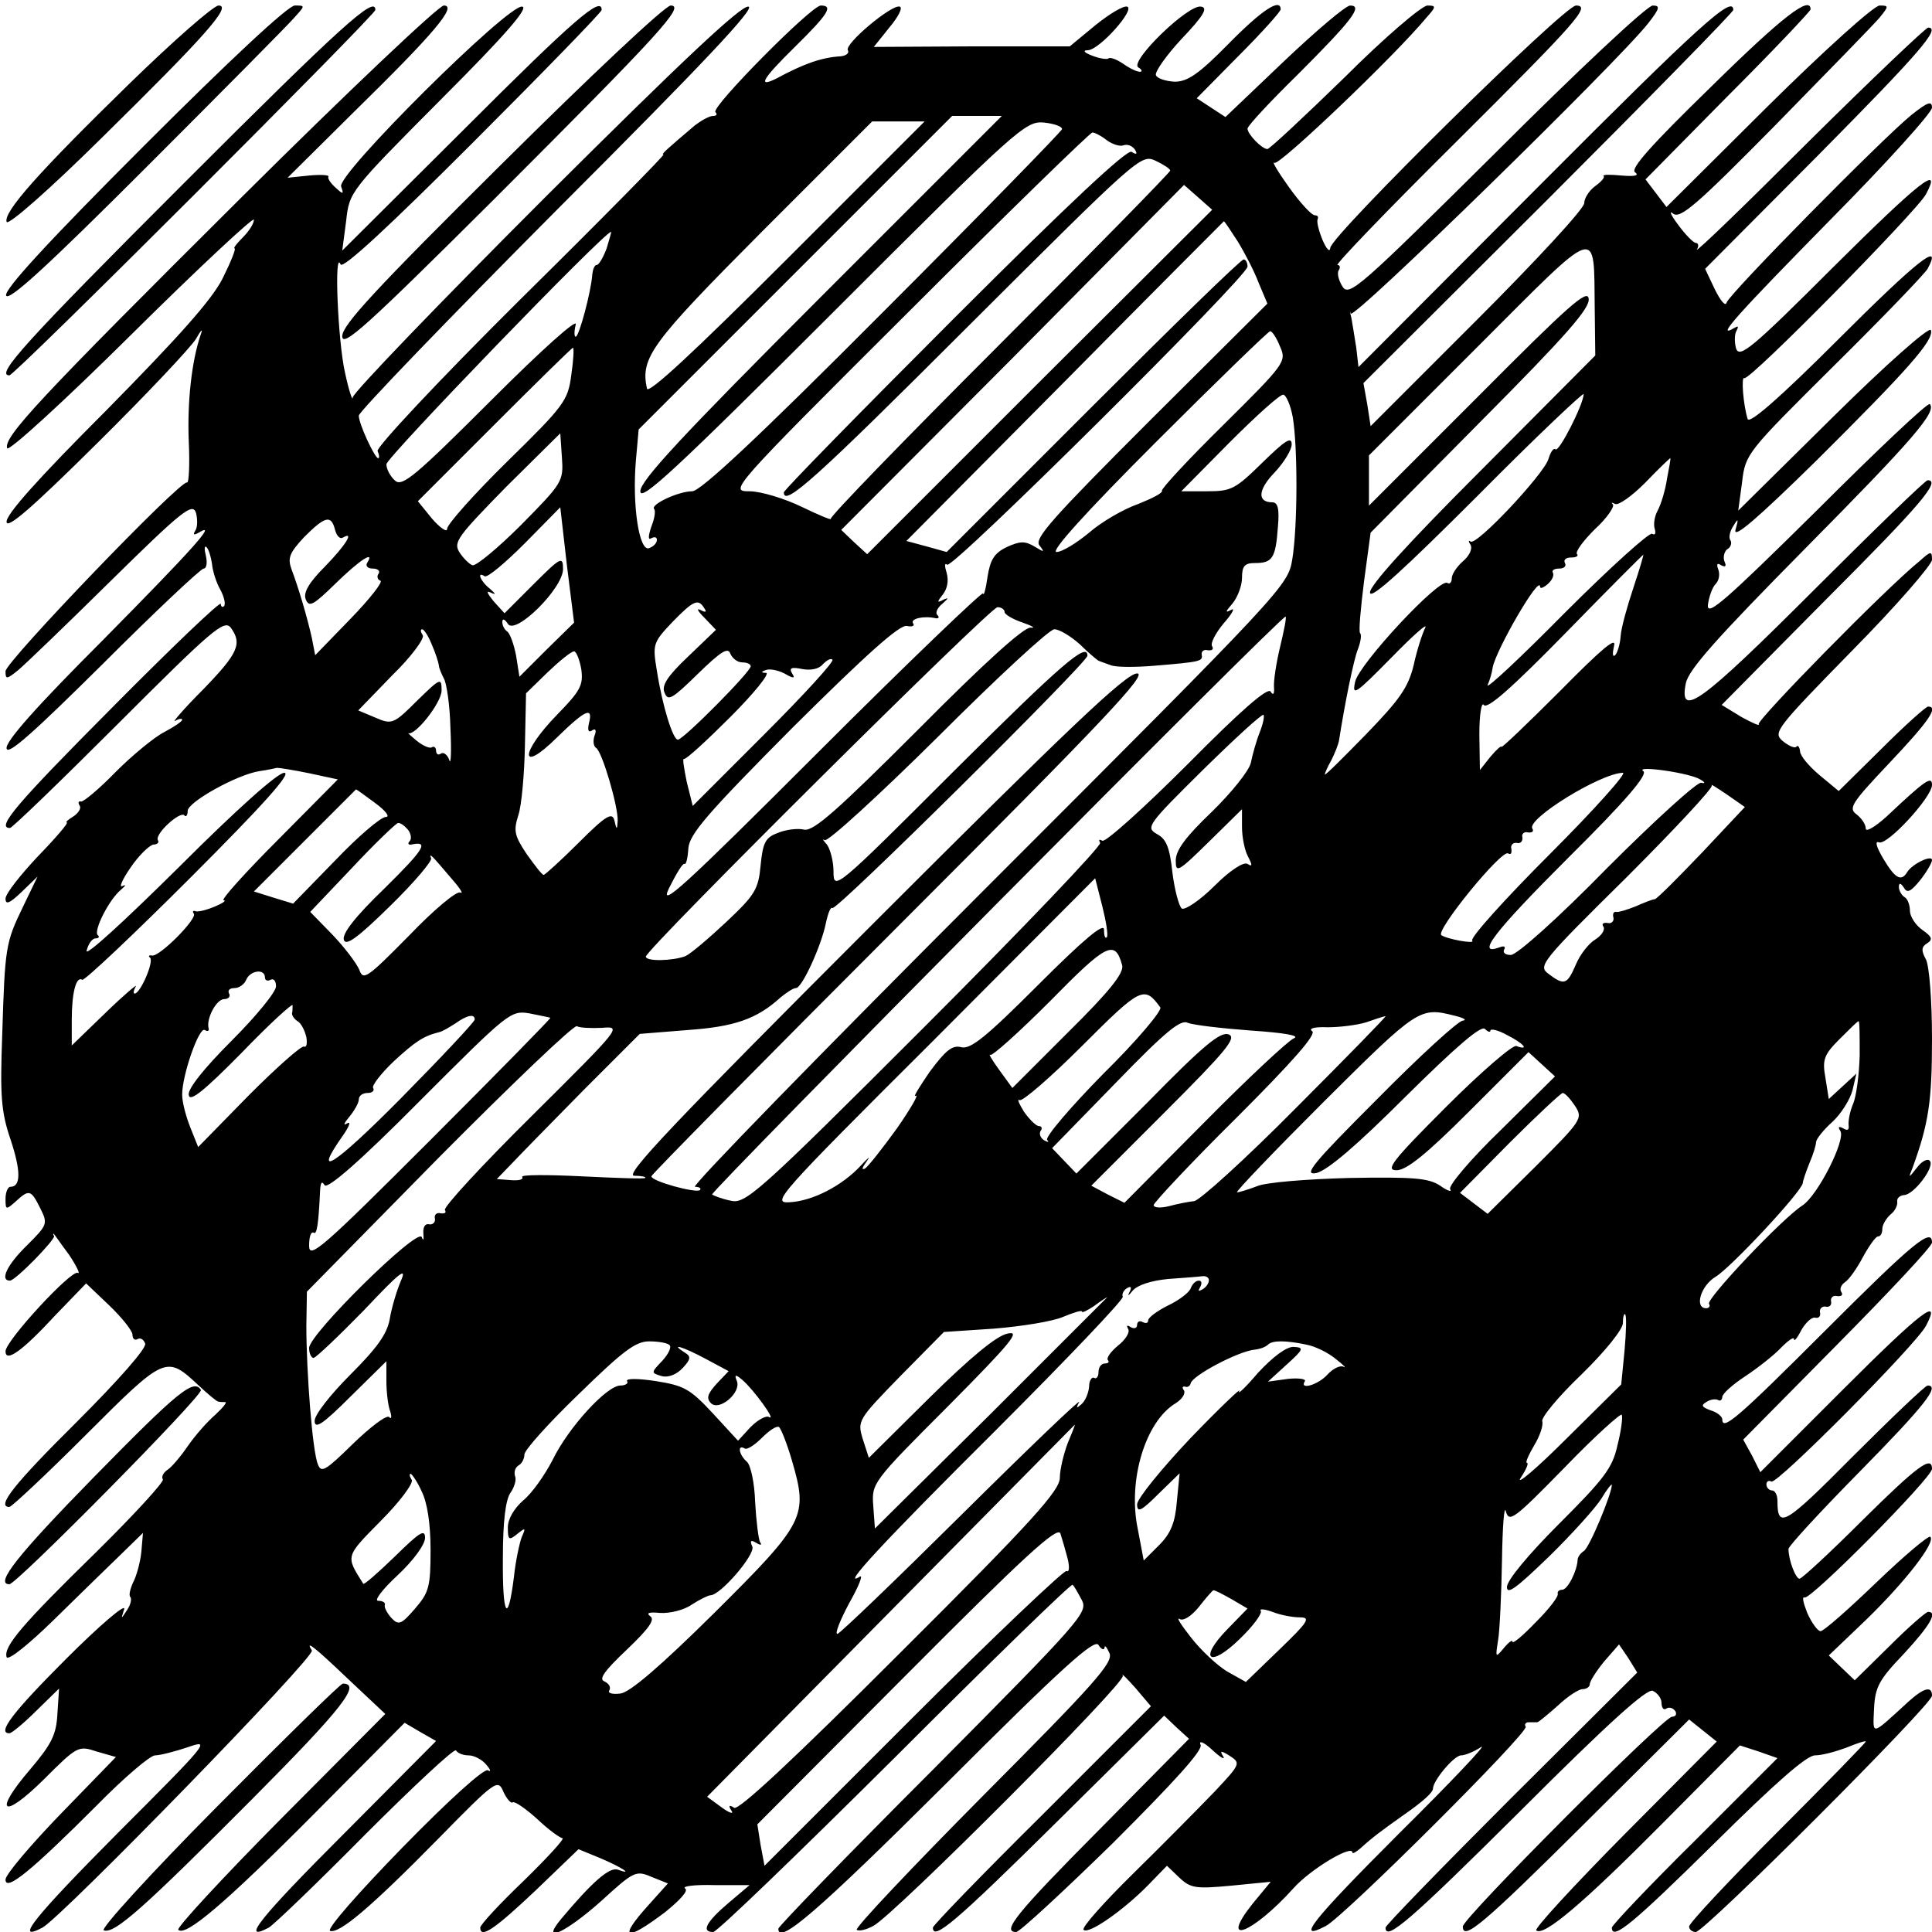 <?xml version="1.0" standalone="no"?>
<!DOCTYPE svg PUBLIC "-//W3C//DTD SVG 20010904//EN"
 "http://www.w3.org/TR/2001/REC-SVG-20010904/DTD/svg10.dtd">
<svg version="1.0" xmlns="http://www.w3.org/2000/svg"
 width="350pt" height="350pt" viewBox="0 0 350 350"
 preserveAspectRatio="xMidYMid meet">
<g transform="translate(0,350) scale(0.1,-0.1)"
fill="#000000" stroke="none">
<path d="M234 3348 c-164 -160 -228 -232 -222 -250 3 -7 79 60 172 152 187
184 237 240 212 240 -9 0 -82 -64 -162 -142z"/>
<path d="M261 3236 c-174 -174 -252 -259 -250 -271 3 -13 73 51 254 232 138
138 259 260 269 272 19 21 19 21 0 21 -12 0 -118 -99 -273 -254z"/>
<path d="M332 3167 c-287 -287 -341 -347 -315 -347 10 0 663 653 663 662 0 27
-60 -27 -348 -315z"/>
<path d="M438 3143 c-369 -367 -432 -435 -425 -455 2 -7 101 83 225 206 122
121 222 214 222 208 0 -7 -9 -21 -20 -32 -11 -11 -18 -20 -15 -20 3 0 -7 -25
-22 -55 -20 -39 -79 -105 -211 -239 -123 -123 -183 -190 -180 -202 2 -12 47
27 164 143 89 88 169 173 179 189 9 16 13 20 9 9 -17 -49 -25 -124 -22 -196 2
-42 0 -75 -3 -73 -11 6 -329 -325 -329 -342 0 -15 2 -15 23 2 12 10 88 83 168
162 129 127 148 142 154 123 3 -11 3 -26 -1 -32 -5 -8 -3 -9 6 -4 36 22 -12
-31 -173 -194 -121 -121 -178 -185 -175 -197 2 -13 49 29 175 154 95 95 177
172 182 172 5 0 7 10 4 23 -3 12 -3 19 1 16 4 -4 8 -17 10 -30 1 -13 8 -35 15
-47 7 -13 10 -26 7 -30 -3 -3 -6 -1 -6 4 0 6 -88 -78 -195 -186 -174 -175
-213 -220 -187 -220 4 0 93 86 197 190 169 169 191 188 203 173 21 -29 14 -46
-50 -112 -35 -35 -57 -61 -51 -57 7 4 13 5 13 2 0 -3 -15 -13 -32 -22 -18 -9
-58 -42 -88 -72 -30 -31 -59 -55 -63 -54 -5 1 -6 -2 -3 -7 4 -5 -2 -14 -11
-20 -10 -6 -15 -11 -12 -11 4 0 -20 -28 -52 -61 -32 -34 -59 -68 -59 -77 0
-12 8 -8 29 12 l29 28 -26 -54 c-32 -66 -33 -73 -38 -233 -4 -110 -2 -139 15
-189 19 -57 19 -86 0 -86 -5 0 -9 -10 -9 -22 0 -20 1 -20 18 -5 25 23 28 22
45 -12 14 -28 13 -30 -24 -67 -36 -35 -50 -64 -31 -64 10 0 83 75 80 81 -2 2
-2 4 -1 4 1 0 13 -18 28 -38 14 -21 21 -36 16 -33 -11 7 -131 -123 -131 -142
0 -21 30 0 90 65 l56 58 42 -40 c23 -22 42 -46 42 -53 0 -7 4 -11 9 -8 5 3 11
0 14 -8 3 -8 -47 -65 -124 -142 -115 -114 -146 -154 -122 -154 4 0 67 59 139
131 144 144 145 144 204 89 17 -16 33 -29 35 -29 3 -1 8 -1 13 -1 4 0 -4 -10
-18 -23 -14 -12 -37 -38 -50 -57 -13 -19 -30 -39 -37 -43 -7 -5 -11 -12 -8
-17 3 -4 -52 -64 -121 -132 -134 -131 -168 -171 -162 -190 3 -7 41 24 85 67
45 44 100 98 122 119 l40 39 -3 -35 c-2 -19 -9 -44 -15 -55 -5 -11 -8 -23 -5
-26 3 -3 1 -14 -6 -24 -11 -17 -11 -17 -5 2 3 11 -44 -29 -105 -90 -97 -97
-126 -135 -103 -135 4 0 26 18 48 40 l42 41 -3 -46 c-2 -37 -10 -54 -49 -100
-68 -79 -51 -93 24 -19 61 61 63 62 96 51 l35 -10 -100 -103 c-55 -57 -100
-110 -100 -119 0 -23 49 18 165 134 49 50 97 91 106 91 9 0 36 7 60 15 42 15
35 7 -126 -154 -153 -154 -191 -201 -138 -173 35 19 495 491 488 502 -12 19 1
10 66 -52 l67 -63 -191 -192 c-105 -106 -188 -196 -184 -199 13 -13 85 48 246
210 l164 165 29 -17 28 -16 -167 -168 c-151 -151 -189 -198 -136 -170 10 6 89
82 176 170 87 87 160 155 163 151 3 -5 13 -9 23 -9 10 0 25 -8 32 -17 8 -9 9
-14 3 -10 -7 4 -72 -55 -155 -140 -79 -81 -138 -148 -131 -151 17 -5 72 41
195 166 105 107 109 110 119 86 6 -13 14 -22 17 -19 4 2 24 -12 45 -31 20 -19
41 -34 45 -34 5 0 -27 -35 -70 -77 -44 -42 -79 -80 -79 -85 0 -21 27 -2 100
67 l78 75 39 -16 c38 -16 63 -32 32 -21 -15 5 -46 -22 -103 -90 -38 -46 9 -24
73 33 59 54 63 56 91 44 l30 -12 -35 -39 c-56 -62 -43 -68 30 -13 27 22 43 39
36 43 -6 4 18 7 53 6 l64 0 -39 -33 c-40 -34 -49 -52 -27 -52 7 0 155 143 330
317 174 174 319 315 321 312 3 -2 10 -15 17 -28 11 -22 -1 -36 -269 -306 -155
-155 -281 -285 -281 -289 0 -30 71 31 302 261 213 213 271 265 278 253 5 -8
10 -10 11 -5 0 6 4 1 9 -10 7 -17 -28 -56 -228 -257 -130 -131 -233 -240 -230
-244 4 -3 17 0 30 7 37 19 458 441 452 453 -3 6 7 -4 23 -22 l28 -33 -197
-197 c-109 -108 -198 -200 -198 -204 0 -25 43 12 221 188 l198 196 22 -21 23
-21 -162 -164 c-152 -153 -178 -186 -151 -186 6 0 85 73 176 162 111 111 162
167 158 177 -4 9 6 5 21 -9 15 -14 24 -19 20 -12 -7 11 -4 11 12 1 20 -13 19
-15 -27 -64 -26 -27 -92 -94 -146 -147 -55 -54 -96 -100 -92 -104 9 -9 73 36
117 81 l34 35 22 -21 c21 -20 30 -21 95 -15 l71 7 -33 -40 c-62 -78 0 -54 74
28 31 35 107 80 107 65 0 -3 7 1 15 8 22 20 37 31 75 58 39 27 56 43 56 50 0
14 38 60 51 60 7 0 24 7 36 15 13 8 -53 -62 -147 -155 -159 -159 -191 -199
-134 -169 34 18 368 351 362 361 -3 4 0 8 5 8 6 0 13 0 16 0 2 0 19 14 37 30
18 17 38 30 45 30 7 0 13 4 13 9 0 5 12 24 26 41 l27 31 17 -25 16 -26 -228
-227 c-125 -125 -228 -231 -228 -235 0 -26 47 15 246 213 158 158 227 220 238
216 9 -4 16 -14 16 -22 0 -9 4 -14 9 -10 5 3 12 1 16 -5 3 -5 1 -10 -6 -10
-15 0 -379 -365 -379 -380 0 -27 38 5 217 183 l193 192 25 -20 25 -20 -167
-168 c-91 -92 -163 -170 -160 -174 13 -12 85 49 226 191 l143 144 34 -11 34
-12 -150 -150 c-83 -82 -150 -153 -150 -157 0 -25 40 9 185 152 112 111 168
160 183 160 13 0 38 7 57 14 19 8 35 13 35 11 0 -2 -72 -76 -160 -164 -88 -88
-160 -165 -160 -171 0 -5 5 -10 12 -10 16 0 428 412 428 428 0 18 -14 15 -42
-10 -70 -64 -65 -63 -63 -13 2 39 9 52 54 99 47 51 62 76 44 76 -4 0 -36 -28
-70 -62 l-63 -62 -23 22 -24 23 68 65 c71 69 126 140 116 150 -3 3 -47 -34
-97 -82 -51 -49 -96 -89 -102 -89 -5 0 -16 15 -24 33 -7 18 -10 30 -5 28 10
-6 231 217 231 233 0 25 -26 6 -127 -94 -58 -58 -109 -105 -113 -105 -7 0 -20
34 -20 54 0 5 58 68 130 141 118 120 145 155 122 155 -4 0 -65 -58 -135 -128
-124 -125 -137 -133 -137 -81 0 10 -4 19 -10 19 -5 0 -10 5 -10 11 0 5 4 8 9
5 10 -6 262 248 280 282 29 55 -8 27 -150 -115 l-150 -150 -15 30 -16 29 171
173 c94 95 171 177 171 184 0 28 -34 0 -193 -159 -160 -160 -187 -183 -187
-161 0 5 -10 13 -21 16 -16 6 -18 9 -8 15 7 5 17 6 21 4 4 -3 8 0 8 5 0 6 19
23 42 38 24 16 53 39 65 52 13 13 23 20 23 15 0 -5 6 2 13 16 8 14 19 24 25
23 7 -2 11 3 9 10 -1 6 4 11 10 10 7 -2 12 3 10 10 -1 6 4 11 11 9 8 -1 11 2
8 7 -4 5 -1 13 6 18 7 4 22 25 33 46 11 20 23 37 27 37 5 0 8 6 8 14 0 7 7 19
15 26 8 6 13 17 12 23 -1 6 4 11 12 12 18 0 57 52 47 62 -4 5 -15 -1 -23 -12
-16 -20 -16 -20 -8 0 29 80 35 120 35 233 0 71 -5 132 -11 144 -9 16 -8 23 2
29 11 7 9 12 -8 24 -13 9 -23 25 -23 35 0 10 -4 22 -10 25 -5 3 -10 12 -10 18
0 8 3 8 9 -1 6 -11 13 -7 30 14 11 14 21 31 21 36 0 10 -36 -7 -45 -22 -11
-18 -22 -11 -43 24 -13 22 -16 33 -8 30 15 -6 96 82 96 104 0 17 -12 9 -82
-57 -21 -19 -38 -29 -38 -22 0 8 -8 19 -17 26 -15 11 -8 21 60 93 70 74 90
102 70 102 -4 0 -42 -34 -85 -77 l-77 -76 -35 29 c-19 16 -35 35 -35 43 -1 8
-4 12 -7 8 -3 -3 -14 2 -25 11 -17 15 -12 22 126 163 80 81 145 156 145 165 0
16 -2 16 -22 -2 -62 -50 -296 -289 -292 -296 3 -4 -11 2 -31 13 l-36 22 190
192 c171 171 208 215 183 215 -4 0 -97 -90 -207 -200 -203 -203 -244 -233
-231 -168 5 25 56 82 215 243 197 199 240 249 227 263 -4 3 -96 -84 -205 -193
-165 -163 -199 -193 -197 -171 2 15 8 32 14 38 6 6 8 17 5 26 -4 10 -2 13 5 8
8 -4 10 -2 6 7 -3 8 0 18 5 22 6 3 9 11 6 16 -4 5 -1 17 5 26 9 15 10 14 4 -7
-4 -17 40 21 146 125 167 166 214 219 208 237 -3 7 -82 -63 -177 -157 l-172
-170 7 52 c6 51 9 54 166 210 88 87 164 166 170 176 28 52 -18 16 -162 -128
-105 -105 -161 -154 -164 -144 -8 26 -12 78 -6 74 9 -6 313 303 329 333 30 56
-10 25 -168 -132 -147 -147 -170 -166 -176 -147 -3 11 -3 26 1 32 4 8 3 9 -4
5 -37 -22 8 27 173 195 102 103 185 195 185 204 0 13 -8 10 -37 -13 -53 -43
-330 -324 -335 -340 -2 -8 -11 3 -21 23 l-18 38 206 207 c183 185 222 230 198
230 -4 0 -102 -93 -217 -207 -115 -115 -205 -202 -202 -195 4 6 3 12 -2 12 -4
0 -19 15 -32 33 -13 17 -17 27 -9 20 13 -10 43 16 185 160 93 95 178 182 189
195 17 21 17 22 0 22 -10 0 -101 -82 -202 -182 l-184 -183 -19 25 -19 25 149
151 c83 83 150 154 150 157 0 26 -50 -12 -180 -140 -110 -107 -147 -149 -138
-155 8 -6 0 -8 -24 -6 -21 2 -35 2 -33 -1 3 -2 -4 -10 -15 -18 -11 -8 -20 -22
-20 -31 0 -10 -87 -104 -194 -211 l-193 -193 -6 39 -7 39 335 334 c184 184
335 338 335 342 0 28 -61 -27 -352 -319 l-327 -328 -4 35 c-3 19 -7 44 -9 55
-3 11 -3 14 -1 7 4 -13 484 456 539 526 21 27 22 32 8 32 -10 0 -137 -119
-283 -265 -249 -247 -267 -263 -279 -244 -7 11 -10 24 -7 29 4 6 2 10 -2 10
-5 0 89 98 210 218 225 224 250 252 222 252 -21 0 -445 -418 -445 -439 -1 -9
-7 -2 -14 14 -7 17 -11 33 -9 38 2 4 0 7 -5 7 -6 0 -27 23 -47 51 -20 28 -32
48 -26 44 9 -5 217 193 275 263 18 20 18 22 2 22 -10 0 -78 -58 -150 -130 -73
-71 -136 -130 -140 -130 -10 0 -36 27 -36 37 0 5 41 49 91 98 98 98 119 125
95 125 -8 0 -62 -46 -120 -101 l-106 -101 -26 17 -26 17 76 77 c42 42 76 80
76 84 0 21 -33 0 -94 -62 -55 -56 -75 -69 -98 -69 -17 1 -32 6 -34 12 -2 6 19
36 47 66 39 41 48 56 35 58 -23 5 -130 -99 -114 -110 7 -4 8 -8 3 -8 -6 0 -20
7 -31 15 -12 8 -24 12 -26 9 -3 -2 -16 0 -29 5 -16 6 -18 10 -8 10 21 1 86 74
71 79 -7 2 -32 -13 -58 -34 l-46 -38 -177 0 -178 -1 28 35 c16 19 25 36 19 38
-14 5 -101 -68 -94 -79 3 -5 -3 -10 -13 -11 -34 -2 -66 -13 -116 -40 -36 -18
-26 -1 33 57 61 60 70 75 47 75 -17 0 -199 -184 -191 -193 4 -4 2 -7 -4 -7 -7
0 -21 -8 -33 -17 -53 -45 -62 -53 -57 -53 3 0 -113 -118 -259 -262 -151 -150
-261 -268 -259 -275 3 -7 4 -13 1 -13 -6 0 -35 62 -35 77 0 7 163 176 362 376
264 264 357 363 344 365 -13 3 -121 -99 -367 -344 -192 -192 -349 -355 -350
-364 0 -8 -7 12 -14 45 -13 57 -20 226 -8 196 4 -9 88 69 239 220 129 129 234
237 234 241 0 26 -49 -16 -247 -214 l-223 -222 7 53 c6 54 6 54 171 220 120
120 160 167 148 169 -25 5 -337 -305 -328 -326 5 -14 4 -15 -10 -2 -9 8 -15
17 -13 20 2 3 -14 4 -35 2 l-39 -4 120 119 c146 143 188 193 163 193 -9 0
-174 -156 -366 -347z m1049 -181 c-254 -254 -327 -333 -327 -352 0 -20 64 39
348 323 335 335 350 348 383 345 19 -2 33 -7 33 -12 -1 -4 -147 -154 -325
-332 -226 -227 -330 -324 -345 -324 -25 0 -76 -24 -69 -32 3 -3 1 -17 -5 -32
-6 -18 -6 -25 0 -21 6 3 10 2 10 -3 0 -6 -6 -12 -14 -15 -18 -7 -31 77 -24
159 l5 56 284 284 284 284 45 0 45 0 -328 -328z m-62 68 c-168 -168 -251 -245
-253 -234 -12 56 7 82 208 284 l200 200 47 0 48 0 -250 -250z m580 216 c11 -8
25 -12 31 -9 7 2 15 -1 20 -8 5 -8 3 -10 -6 -4 -8 5 -112 -92 -321 -301 -170
-170 -309 -312 -309 -316 0 -27 58 25 336 303 305 304 311 310 337 298 15 -7
27 -15 27 -18 0 -3 -139 -145 -309 -315 -171 -171 -308 -312 -306 -316 2 -3
-22 7 -53 22 -31 15 -74 28 -94 28 -37 0 -37 1 288 325 179 179 329 325 333
325 4 0 16 -6 26 -14z m-122 -438 l-312 -312 -24 22 -23 22 311 312 310 313
25 -22 26 -23 -313 -312z m359 255 c13 -21 30 -54 38 -75 l16 -38 -213 -212
c-177 -177 -210 -214 -200 -226 10 -13 9 -13 -9 -2 -17 10 -26 10 -50 -1 -23
-11 -30 -23 -35 -54 -3 -22 -7 -36 -8 -30 0 5 -134 -123 -296 -285 -248 -248
-292 -288 -273 -249 13 26 25 46 28 44 3 -2 6 11 7 28 2 26 34 63 190 220 133
132 193 186 206 183 9 -2 15 0 11 5 -5 8 19 14 41 9 6 -1 7 2 3 6 -4 4 0 13
10 21 10 9 11 11 2 7 -13 -7 -13 -5 -2 9 8 10 11 25 7 39 -4 13 -4 19 1 15 9
-9 544 522 544 540 0 7 -3 13 -7 13 -5 0 -127 -119 -273 -265 l-265 -265 -36
10 -37 10 287 289 c157 159 287 289 288 290 1 1 12 -16 25 -36z m-1143 -13
c-6 -16 -14 -30 -18 -30 -4 0 -7 -8 -8 -17 -2 -31 -24 -113 -30 -113 -3 0 -3
10 0 22 4 13 -60 -44 -153 -137 -137 -137 -161 -157 -174 -146 -9 8 -16 21
-16 30 0 12 395 421 407 421 1 0 -3 -13 -8 -30z m1790 -109 l1 -85 -206 -207
c-134 -134 -205 -212 -202 -223 2 -12 62 43 196 177 105 106 192 188 191 183
-1 -20 -45 -106 -51 -100 -4 3 -9 -5 -13 -18 -9 -28 -131 -158 -141 -149 -4 3
-4 0 0 -6 4 -7 -2 -20 -14 -30 -11 -10 -20 -23 -20 -31 0 -7 -4 -11 -8 -8 -15
9 -160 -147 -167 -179 -6 -27 0 -23 65 43 39 40 67 65 62 55 -5 -10 -15 -40
-21 -68 -10 -41 -26 -63 -87 -126 -41 -42 -74 -75 -74 -72 0 2 5 14 12 26 6
12 13 29 14 37 10 64 26 144 34 164 5 13 7 26 4 29 -3 2 1 45 7 93 l12 89 199
201 c156 157 199 206 196 223 -2 18 -36 -12 -200 -177 l-198 -198 0 45 0 46
198 198 c223 223 209 219 211 68z m-570 -69 c12 -27 9 -31 -103 -142 -63 -62
-113 -116 -111 -119 2 -4 -18 -14 -43 -24 -26 -9 -66 -32 -89 -52 -23 -19 -49
-35 -59 -35 -12 0 53 72 181 200 110 110 203 200 206 200 4 0 12 -13 18 -28z
m-1284 -51 c-6 -47 -13 -56 -116 -157 -60 -59 -109 -114 -109 -122 0 -7 -12 1
-27 18 l-26 32 139 139 c76 76 140 139 142 139 2 0 1 -22 -3 -49z m1307 -77
c9 -53 9 -198 -1 -258 -8 -47 -15 -55 -552 -592 -299 -299 -538 -544 -530
-544 8 0 12 -3 9 -6 -7 -6 -88 16 -88 25 0 3 204 210 452 458 369 369 448 453
428 453 -20 0 -123 -98 -480 -455 -362 -362 -450 -455 -431 -455 13 0 22 -2
20 -4 -2 -2 -54 0 -116 3 -61 3 -109 3 -107 -1 3 -5 -6 -7 -20 -6 l-26 2 28
29 c15 16 73 75 129 132 l102 102 87 7 c85 6 125 20 168 59 11 9 23 17 28 17
11 0 46 77 54 117 4 19 9 31 12 28 7 -6 462 445 462 457 0 26 -48 -16 -242
-209 -215 -215 -218 -217 -218 -182 0 19 -6 41 -12 49 -7 8 -9 11 -4 8 5 -4
97 80 205 187 107 107 202 195 211 195 9 0 29 -12 46 -27 16 -16 32 -29 34
-30 3 -1 13 -5 22 -8 9 -4 45 -4 80 -1 84 7 87 8 85 20 -1 6 4 10 11 8 8 -1
11 2 8 7 -4 5 6 24 21 42 16 18 21 29 13 24 -11 -6 -10 -3 3 12 9 11 17 32 17
46 0 22 5 27 24 27 31 0 37 9 41 65 3 33 0 45 -10 45 -28 0 -26 23 4 54 17 18
31 41 31 51 0 15 -12 7 -53 -33 -49 -48 -56 -52 -100 -52 l-47 0 87 88 c49 49
92 88 98 87 5 -1 13 -19 17 -41z m-1398 -195 c-42 -42 -82 -75 -88 -73 -6 2
-17 13 -24 24 -11 18 -2 29 85 118 l98 97 3 -44 c3 -43 1 -46 -74 -122z m2076
84 c-3 -21 -11 -47 -17 -58 -6 -11 -8 -26 -5 -34 2 -8 0 -11 -5 -8 -5 3 -76
-61 -157 -142 -81 -82 -144 -141 -141 -132 4 9 8 23 9 31 5 31 86 171 86 147
0 -4 6 -2 14 5 8 7 12 16 9 21 -2 4 3 7 12 7 9 0 13 5 10 10 -3 6 2 10 11 10
10 0 14 3 11 6 -4 4 11 24 32 45 22 20 36 41 33 45 -4 4 -2 4 4 1 6 -3 30 14
54 38 24 25 45 45 46 45 1 0 -2 -17 -6 -37z m-2030 -310 l-49 -49 -6 38 c-4
21 -11 40 -16 44 -5 3 -9 11 -9 17 0 7 4 6 10 -3 13 -22 100 64 100 99 0 24
-4 22 -53 -27 l-53 -53 -20 22 c-12 15 -14 20 -4 15 9 -4 8 -2 -2 7 -18 14
-25 33 -10 23 5 -3 37 24 73 60 l64 65 12 -105 13 -104 -50 -49z m-383 217 c3
-11 9 -17 14 -14 22 13 5 -14 -32 -52 -30 -30 -40 -48 -35 -60 6 -15 14 -10
54 29 44 43 72 61 57 37 -3 -5 1 -10 10 -10 9 0 14 -4 11 -9 -4 -5 -2 -11 3
-13 6 -1 -19 -33 -54 -69 l-64 -66 -6 31 c-8 36 -24 91 -37 125 -7 20 -4 29
23 58 38 38 49 41 56 13z m2352 -105 c-11 -33 -22 -72 -23 -87 -1 -15 -6 -31
-10 -35 -5 -4 -5 3 -2 17 5 18 -24 -7 -98 -82 -58 -58 -106 -104 -106 -101 0
3 -9 -5 -20 -18 l-19 -24 -1 65 c0 36 4 59 8 53 6 -9 52 32 148 130 76 78 140
142 141 142 1 0 -7 -27 -18 -60z m-1683 -37 c5 -7 2 -8 -7 -3 -8 4 -5 -2 7
-14 l21 -22 -50 -48 c-38 -36 -49 -53 -43 -66 6 -16 14 -11 60 34 42 41 55 49
59 37 4 -9 13 -16 22 -16 8 0 15 -3 15 -7 0 -10 -122 -133 -132 -133 -9 0 -28
61 -38 125 -8 48 -7 51 28 88 39 40 47 43 58 25z m544 -7 c0 -4 15 -13 33 -19
17 -6 24 -10 14 -9 -12 1 -83 -63 -203 -184 -148 -148 -190 -185 -207 -182
-12 3 -34 0 -48 -6 -22 -8 -27 -17 -31 -58 -4 -44 -10 -54 -62 -103 -32 -30
-65 -58 -74 -62 -23 -9 -72 -10 -72 -1 0 13 624 633 637 633 7 0 13 -4 13 -9z
m499 -63 c-7 -29 -12 -62 -11 -73 1 -13 -2 -15 -6 -8 -5 9 -55 -35 -151 -132
-79 -79 -149 -142 -154 -138 -6 3 -7 2 -4 -4 3 -5 -140 -155 -318 -333 -305
-305 -325 -322 -352 -315 -15 3 -30 9 -33 11 -4 5 1032 1050 1039 1047 2 -1
-3 -26 -10 -55z m-1537 5 c7 -16 12 -32 13 -38 0 -5 5 -16 9 -24 5 -8 11 -48
12 -90 2 -42 1 -68 -2 -58 -3 9 -10 15 -15 12 -5 -4 -9 -1 -9 5 0 6 -4 9 -8 6
-4 -2 -16 3 -27 12 -11 9 -18 16 -16 14 12 -7 61 55 61 77 0 24 -2 23 -44 -18
-43 -43 -46 -44 -76 -31 l-31 13 61 63 c35 34 59 67 56 73 -4 6 -5 11 -1 11 3
0 11 -12 17 -27z m271 -45 c4 -29 -1 -39 -44 -83 -67 -69 -68 -108 -1 -42 52
51 67 58 59 27 -3 -13 -1 -18 6 -13 6 4 8 0 4 -10 -3 -9 -2 -19 3 -22 11 -7
40 -106 39 -132 -1 -17 -2 -17 -6 1 -4 15 -15 9 -64 -40 -33 -33 -62 -59 -64
-59 -3 0 -16 17 -31 38 -22 33 -24 42 -15 70 6 18 11 75 12 127 l2 94 39 38
c22 21 43 38 48 38 4 0 10 -15 13 -32z m331 -119 l-129 -129 -11 44 c-5 25 -8
43 -5 41 4 -1 41 33 84 76 43 43 72 79 65 80 -9 0 -10 2 -1 5 7 3 22 0 34 -6
17 -10 20 -9 14 0 -6 10 -1 12 18 8 16 -3 31 0 38 9 7 7 14 11 17 8 4 -3 -52
-64 -124 -136z m898 4 c-6 -15 -13 -40 -16 -55 -3 -14 -35 -54 -71 -89 -47
-45 -65 -69 -65 -88 0 -23 4 -21 60 34 l60 59 0 -32 c0 -19 5 -43 11 -54 8
-15 8 -19 -1 -13 -7 4 -31 -11 -60 -40 -26 -26 -53 -44 -59 -41 -5 4 -13 33
-17 65 -5 46 -11 61 -28 70 -21 12 -17 17 83 116 58 57 107 102 110 100 2 -3
-1 -17 -7 -32z m-1721 -74 l51 -11 -108 -109 c-60 -60 -104 -109 -99 -110 6 0
-1 -5 -15 -11 -14 -6 -29 -10 -35 -9 -5 2 -7 0 -4 -4 8 -8 -63 -80 -76 -76 -5
1 -7 -1 -3 -4 7 -8 -18 -65 -28 -65 -3 0 -2 6 2 13 4 6 -21 -15 -55 -48 l-61
-59 0 46 c0 50 8 80 19 73 4 -2 92 81 197 186 131 131 183 189 169 189 -12 0
-85 -65 -192 -172 -100 -99 -170 -163 -166 -150 3 12 10 22 16 22 6 0 8 3 4 6
-8 8 21 65 42 82 9 8 10 10 3 7 -7 -4 -1 11 15 34 15 22 34 40 41 41 7 0 11 4
8 8 -6 11 40 53 48 45 3 -4 6 0 6 8 0 16 90 66 130 72 14 2 28 5 32 6 4 0 30
-4 59 -10z m2519 -11 c9 -5 10 -8 2 -6 -7 2 -84 -68 -170 -154 -89 -91 -164
-158 -175 -158 -10 0 -15 4 -12 10 3 5 0 7 -8 4 -45 -17 -10 28 123 161 104
103 146 152 137 158 -16 11 84 -3 103 -15z m-273 -136 c-81 -81 -144 -151
-140 -156 7 -7 -47 3 -56 10 -10 9 109 155 121 148 5 -3 7 0 6 8 -2 7 3 12 10
11 6 -2 11 3 10 10 -2 6 3 11 10 9 8 -1 11 2 8 7 -11 17 123 100 164 101 8 0
-52 -67 -133 -148z m276 3 c-43 -45 -81 -83 -85 -84 -4 0 -19 -6 -35 -13 -15
-6 -31 -11 -35 -10 -5 1 -7 -4 -5 -11 1 -6 -4 -11 -11 -9 -8 1 -11 -2 -7 -7 3
-6 -4 -16 -15 -23 -12 -7 -28 -28 -35 -45 -16 -37 -21 -39 -50 -17 -19 14 -13
22 141 174 88 88 158 163 155 167 -3 4 9 -4 27 -16 l33 -23 -78 -83z m-2403
90 c19 -14 27 -25 19 -25 -9 0 -50 -35 -92 -79 l-76 -78 -36 11 -35 11 92 92
c51 51 93 93 93 93 1 0 16 -11 35 -25z m59 -48 c6 -8 7 -17 3 -21 -4 -4 -2 -7
3 -6 33 7 24 -8 -48 -79 -54 -52 -78 -83 -74 -94 4 -11 25 4 84 62 43 42 76
81 74 86 -4 11 0 7 39 -39 14 -16 20 -26 14 -23 -6 4 -48 -31 -93 -78 -76 -77
-83 -82 -90 -62 -5 12 -27 41 -49 64 l-40 41 76 80 c42 45 80 81 83 81 4 1 12
-5 18 -12z m1266 -195 c-3 -3 -5 3 -5 14 0 13 -37 -18 -119 -100 -94 -94 -123
-118 -140 -113 -16 4 -28 -6 -57 -45 -19 -28 -31 -47 -25 -43 6 3 -9 -23 -34
-59 -26 -36 -52 -69 -58 -73 -7 -3 -5 2 3 13 8 11 4 8 -10 -7 -34 -37 -88 -65
-130 -67 -33 -2 -21 12 260 292 l294 295 13 -51 c7 -28 11 -53 8 -56z m28 -51
c3 -14 -23 -47 -97 -120 l-102 -102 -24 33 c-13 18 -20 30 -16 27 3 -3 52 41
108 97 103 105 118 113 131 65z m-1553 -22 c0 -5 5 -7 10 -4 6 3 10 -2 10 -12
0 -10 -36 -54 -81 -99 -51 -51 -80 -88 -77 -98 2 -13 28 8 96 77 50 52 92 90
92 86 0 -5 0 -12 -1 -15 0 -4 4 -10 10 -14 6 -3 13 -16 16 -29 2 -12 0 -19 -4
-17 -4 3 -49 -37 -100 -88 l-92 -94 -14 35 c-8 20 -15 46 -15 60 0 36 31 124
41 117 5 -3 8 -2 7 3 -5 17 14 53 28 53 8 0 12 5 9 10 -3 6 1 10 10 10 8 0 18
7 21 15 7 17 34 21 34 4z m1622 -54 c4 -5 -42 -60 -103 -120 -60 -61 -106
-115 -102 -120 4 -4 2 -5 -5 -1 -7 4 -10 12 -7 17 4 5 2 9 -3 9 -5 0 -17 12
-27 26 -9 15 -13 24 -8 21 5 -3 56 41 113 98 107 107 113 110 142 70z m-1105
-19 c1 -1 -97 -101 -217 -221 -195 -195 -220 -217 -220 -192 0 16 3 26 8 24 6
-5 9 14 12 78 1 13 3 16 8 8 5 -8 64 43 172 152 162 162 165 165 200 159 19
-4 36 -7 37 -8z m1638 4 c17 -4 23 -8 15 -9 -8 0 -78 -64 -155 -142 -118 -118
-135 -139 -110 -134 20 5 72 49 162 139 90 89 136 129 143 122 5 -5 10 -7 10
-3 0 4 14 1 30 -8 30 -15 42 -29 17 -20 -6 3 -64 -47 -127 -110 -98 -98 -111
-115 -90 -115 18 0 54 29 132 107 l107 107 24 -22 24 -22 -98 -97 c-56 -54
-95 -101 -92 -107 4 -6 -4 -4 -18 6 -21 14 -49 16 -165 14 -76 -2 -152 -8
-167 -15 -16 -6 -32 -11 -36 -11 -4 0 67 74 158 165 170 169 173 171 236 155z
m-1775 -7 c0 -4 -61 -69 -135 -144 -121 -122 -161 -147 -103 -65 11 16 14 25
7 21 -8 -5 -6 0 4 12 9 11 17 25 17 31 0 7 7 12 16 12 8 0 13 4 10 9 -3 4 14
26 37 48 39 36 54 46 82 53 6 1 19 9 30 16 21 15 35 18 35 7z m1407 -20 c59
-4 89 -9 77 -14 -10 -4 -84 -73 -163 -153 l-144 -145 -30 15 -30 16 134 134
c110 110 130 134 115 140 -15 6 -47 -21 -147 -123 l-129 -129 -22 23 -22 23
115 118 c90 93 118 116 131 109 10 -4 61 -10 115 -14z m81 -140 c-92 -93 -176
-169 -185 -169 -10 -1 -30 -5 -45 -9 -16 -4 -28 -3 -28 2 0 4 67 76 150 158
102 102 146 152 137 157 -7 5 5 8 28 7 22 0 54 4 70 9 17 6 32 11 35 11 3 1
-70 -74 -162 -166z m-1257 145 c36 3 34 1 -127 -159 -90 -89 -161 -166 -158
-171 3 -5 0 -7 -8 -6 -7 2 -12 -3 -10 -10 1 -6 -4 -11 -10 -10 -8 2 -12 -5
-11 -17 1 -11 0 -14 -3 -6 -8 17 -204 -176 -204 -201 0 -10 4 -18 8 -18 4 0
45 39 91 86 66 70 79 80 67 53 -8 -19 -17 -50 -20 -69 -5 -27 -23 -52 -71
-100 -37 -37 -65 -73 -65 -84 0 -16 15 -6 65 44 l65 64 0 -36 c0 -20 3 -45 7
-55 3 -10 2 -15 -2 -10 -5 4 -34 -18 -66 -49 -49 -48 -57 -53 -63 -37 -10 23
-21 168 -21 251 l1 62 239 243 c132 133 244 240 250 238 5 -3 25 -4 46 -3z
m2278 -50 c-1 -35 -6 -74 -12 -88 -6 -14 -9 -31 -8 -39 1 -8 -2 -10 -10 -5 -8
4 -10 3 -5 -5 10 -16 -41 -117 -69 -135 -37 -24 -174 -169 -169 -178 3 -4 0
-8 -5 -8 -22 0 -10 41 17 57 28 17 156 154 158 170 0 4 6 21 12 36 7 16 12 33
12 38 0 5 13 22 30 37 16 15 32 41 36 57 l7 30 -25 -23 -25 -23 -6 38 c-6 33
-3 42 25 70 18 18 33 33 35 33 2 0 2 -28 2 -62z m-516 -91 c15 -23 13 -26 -71
-110 l-87 -86 -25 19 -25 19 90 91 c49 49 93 90 96 90 4 0 14 -11 22 -23z
m-663 -316 c0 -6 -5 -13 -12 -17 -7 -4 -8 -3 -4 4 4 7 3 12 -2 12 -6 0 -12 -6
-15 -14 -3 -8 -22 -22 -41 -31 -20 -10 -36 -22 -36 -27 0 -5 -4 -6 -10 -3 -5
3 -10 1 -10 -5 0 -6 -5 -8 -12 -4 -6 4 -8 3 -4 -4 3 -6 -5 -19 -19 -30 -13
-11 -21 -22 -18 -26 3 -3 1 -6 -5 -6 -7 0 -12 -7 -12 -16 0 -8 -4 -13 -8 -10
-4 2 -9 -5 -9 -16 -1 -12 -7 -26 -14 -32 -9 -8 -10 -7 -4 4 4 8 -91 -83 -211
-202 -121 -120 -223 -218 -227 -218 -5 0 5 25 21 55 17 30 26 52 20 49 -37
-23 41 61 246 265 129 129 233 238 230 242 -2 4 1 11 7 15 8 5 10 2 5 -7 -4
-8 -1 -6 6 3 9 10 33 18 64 21 27 2 55 4 62 5 6 1 12 -2 12 -7z m-394 -241
l-211 -209 -3 41 c-3 41 -2 43 135 180 116 117 133 138 108 132 -20 -4 -68
-44 -141 -116 l-110 -109 -11 34 c-10 33 -9 35 68 114 l79 80 90 6 c50 4 106
13 125 21 19 8 35 13 35 10 0 -3 10 2 22 10 12 9 23 16 24 16 0 0 -94 -94
-210 -210z m1147 113 l-6 -61 -99 -98 c-55 -55 -93 -87 -83 -71 10 15 15 27
11 27 -3 0 3 14 13 31 11 18 17 37 15 44 -3 6 29 45 71 85 44 43 75 82 75 93
0 11 2 18 4 16 3 -2 2 -32 -1 -66z m-1730 10 c4 -3 -2 -16 -13 -28 -21 -22
-21 -22 -1 -28 12 -3 27 3 38 15 15 16 15 21 3 28 -28 18 -2 10 39 -12 l41
-22 -22 -23 c-16 -18 -19 -26 -10 -35 15 -15 55 19 47 40 -5 12 -3 13 10 2 20
-17 63 -76 48 -67 -5 3 -20 -5 -33 -18 l-23 -25 -46 50 c-41 44 -52 50 -103
58 -32 5 -55 5 -52 0 3 -4 -3 -8 -12 -8 -25 0 -95 -77 -123 -135 -14 -27 -37
-60 -53 -73 -17 -15 -28 -34 -28 -49 0 -23 2 -24 17 -12 15 12 16 12 8 -6 -4
-11 -11 -43 -14 -72 -11 -88 -21 -71 -20 35 0 66 5 106 14 118 7 10 11 24 8
30 -2 7 0 15 6 19 6 3 11 12 11 20 0 8 44 57 98 109 80 78 103 96 128 96 17 0
34 -3 37 -7z m1154 1 c16 -3 40 -15 53 -26 14 -11 20 -17 14 -14 -6 3 -19 -3
-29 -14 -17 -19 -52 -29 -41 -12 2 4 -12 6 -31 4 l-36 -5 34 31 c31 28 32 31
12 32 -13 0 -37 -18 -64 -47 -23 -27 -38 -41 -34 -33 5 8 -35 -30 -88 -85 -53
-56 -96 -109 -97 -120 0 -16 7 -13 39 19 l38 37 -5 -51 c-3 -38 -11 -58 -32
-79 l-28 -28 -11 58 c-18 88 14 194 69 227 11 7 18 17 15 23 -4 5 -3 8 2 7 4
-2 9 1 10 6 3 14 86 58 116 61 10 1 20 5 24 9 8 8 32 8 70 0z m563 -183 c-9
-41 -25 -61 -106 -142 -56 -56 -94 -102 -94 -114 0 -15 18 -1 76 55 42 41 85
89 95 105 10 17 19 28 19 25 0 -16 -41 -115 -51 -120 -6 -4 -11 -11 -11 -16
-1 -20 -18 -54 -28 -54 -5 0 -9 -3 -8 -7 2 -5 -16 -28 -40 -52 -23 -24 -42
-40 -42 -35 0 4 -7 -1 -16 -12 -15 -18 -15 -17 -10 15 3 18 6 84 7 145 1 61 4
101 7 88 6 -21 15 -14 107 80 55 57 102 99 103 95 2 -4 -1 -29 -8 -56z m-1495
-28 c29 -100 24 -111 -140 -274 -99 -98 -154 -145 -171 -147 -15 -2 -24 1 -20
6 3 6 -1 12 -9 16 -11 4 0 19 40 57 41 39 52 55 43 61 -8 6 -2 8 18 6 17 -1
43 5 57 15 14 9 30 17 34 17 18 0 81 73 76 88 -5 11 -3 13 7 7 8 -5 11 -4 7 1
-3 6 -7 38 -9 73 -1 34 -8 67 -15 73 -14 12 -18 32 -4 24 4 -3 18 6 31 19 13
13 26 22 31 20 4 -3 15 -31 24 -62z m499 32 c-7 -19 -14 -47 -14 -62 0 -23
-48 -77 -289 -317 -196 -196 -293 -286 -301 -281 -9 6 -11 4 -5 -5 5 -7 -3 -5
-18 6 l-26 19 332 336 c183 185 333 337 334 338 1 0 -5 -15 -13 -34z m-1170
-87 c10 -20 16 -58 16 -106 0 -67 -3 -77 -28 -106 -25 -29 -30 -31 -43 -17 -8
9 -13 19 -12 23 2 5 -4 8 -12 8 -8 0 8 21 35 46 29 27 50 56 50 68 0 17 -10
10 -55 -34 -30 -29 -56 -52 -57 -49 -32 51 -33 48 32 114 35 35 59 68 56 74
-4 6 -5 11 -2 11 2 0 12 -14 20 -32z m1170 -121 c4 -16 3 -26 -2 -23 -4 2
-129 -116 -278 -265 l-269 -269 -7 37 -6 38 271 272 c212 213 273 269 278 255
3 -9 9 -30 13 -45z m297 -74 l29 -17 -36 -37 c-54 -55 -33 -72 22 -18 24 23
41 46 38 51 -3 4 7 3 21 -2 15 -6 37 -10 50 -10 20 0 15 -8 -38 -59 l-60 -58
-34 19 c-18 11 -47 38 -65 61 -18 23 -28 38 -21 34 7 -4 21 5 35 22 13 17 25
30 26 30 2 1 17 -7 33 -16z"/>
<path d="M909 3203 c-229 -227 -289 -292 -289 -312 0 -22 45 19 276 249 300
300 346 350 319 350 -10 0 -147 -129 -306 -287z"/>
<path d="M171 825 c-140 -143 -181 -195 -154 -195 13 0 352 343 347 352 -13
21 -42 -3 -193 -157z"/>
<path d="M394 228 c-122 -123 -213 -223 -206 -225 19 -7 71 39 271 240 162
163 196 207 162 207 -4 0 -106 -100 -227 -222z"/>
</g>
</svg>
